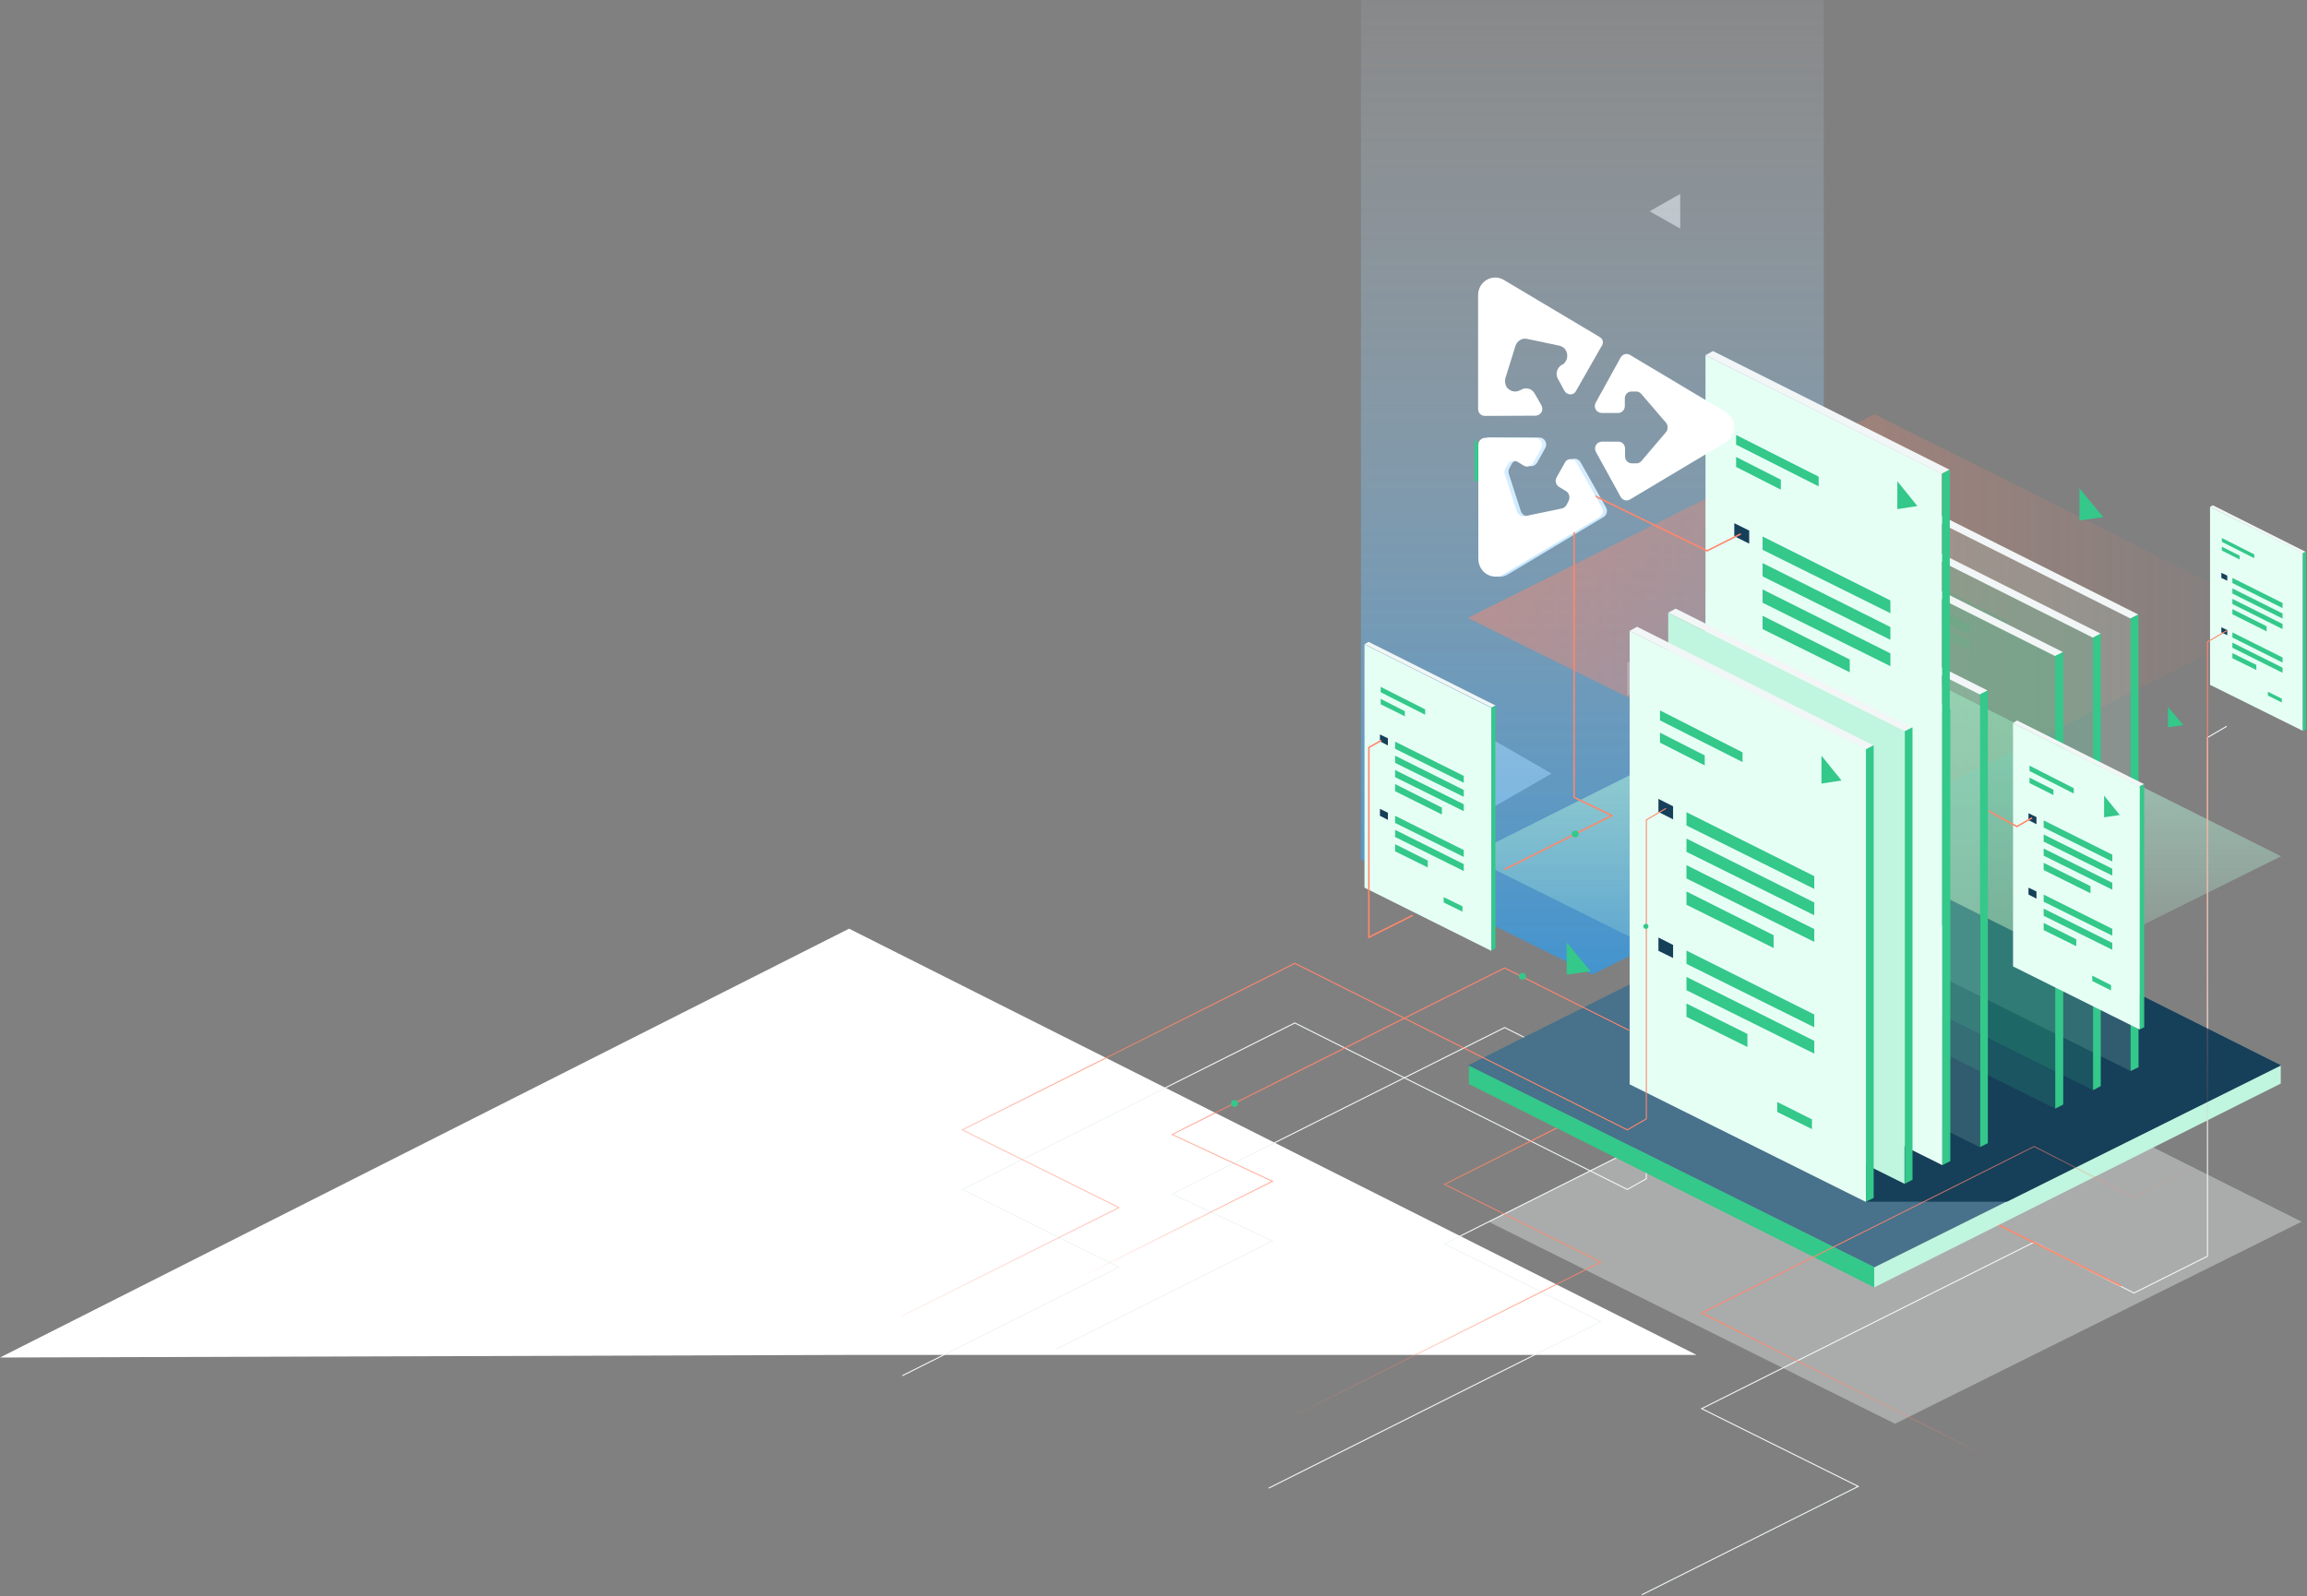<svg width="1130" height="782" viewBox="0 0 1130 782" fill="none" xmlns="http://www.w3.org/2000/svg">
<rect x="0" y="0" width="1130" height="782" fill="#808080" stroke="none"/>
<path d="M738.6 281.432L785.48 253.295C787.12 252.294 787.56 250.181 786.58 248.513L774.2 226.492C772.88 224.157 769.6 224.157 768.5 226.492L764.45 233.721C763.46 235.389 764.12 237.502 765.76 238.503L769.05 240.505C770.69 241.506 771.13 243.619 770.36 245.287L769.27 247.4C768.83 248.179 767.95 248.846 766.97 249.069L748.89 252.85C747.25 253.184 745.61 252.183 744.95 250.514L739.03 232.164C738.71 231.163 738.92 230.162 739.36 229.384L740.46 227.271C741.44 225.603 743.42 225.158 745.06 225.936L748.35 227.938C749.99 228.939 751.96 228.272 752.95 226.603L756.89 219.486C758.2 217.15 756.56 214.37 753.93 214.37L729.5 214.259C727.75 214.259 726.11 215.705 726.11 217.706V273.758C726.11 280.653 733.12 284.768 738.6 281.432Z" fill="white"/>
<path d="M727 360L760 379L727 398V360Z" fill="white" fill-opacity="0.5"/>
<path d="M797 324L812 332.5L797 341V324Z" fill="white" fill-opacity="0.5"/>
<path d="M845 260L868 274.5L845 289V260Z" fill="white" fill-opacity="0.5"/>
<path d="M856 425L833 411.5L856 398V425Z" fill="white" fill-opacity="0.3"/>
<path d="M823 112L808 103.5L823 95V112Z" fill="white" fill-opacity="0.5"/>
<path d="M0 665.117L415.885 455L831 663.844H415.885L0 665.117Z" fill="white"/>
<path d="M666.62 421.087V9.86947e-05L893.32 0L893.31 421.087L779.97 477.472L666.62 421.087Z" fill="url(#paint0_linear)"/>
<path d="M813.459 556.332L707.526 609.465L784.11 647.56L621.369 729.138" stroke="#F2F6F6" stroke-width="0.5" stroke-miterlimit="10"/>
<path d="M442 674.001L548.059 620.868L471.349 582.773L634.216 501.195L797.083 582.773L806.404 577.51V430.895L815.851 425.507" stroke="#F2F6F6" stroke-width="0.5" stroke-miterlimit="10"/>
<path d="M517.325 661.093L623.258 607.961L574.133 585.029L737 503.45L797.965 534.027" stroke="#F2F6F6" stroke-width="0.5" stroke-miterlimit="10"/>
<path d="M804.137 781.393L910.196 728.26L833.486 690.165L996.353 608.587L1045.23 633.524L1081.25 615.479V361.346L1090.7 355.833" stroke="#F2F6F6" stroke-width="0.5" stroke-miterlimit="10"/>
<path d="M729.063 598.562L928.207 498.814L1127.35 598.562L928.207 697.559L729.063 598.562Z" fill="#F2F6F6" fill-opacity="0.37"/>
<path d="M1039.05 630.016L962.344 591.921" stroke="#FF876C" stroke-width="0.75" stroke-miterlimit="10"/>
<path d="M813.459 527.135L707.526 580.267L784.111 618.362L621.369 699.815L560.279 669.364" stroke="url(#paint1_linear)" stroke-width="0.5" stroke-miterlimit="10"/>
<path d="M718.988 521.997L918.132 422.249L1117.28 521.997L918.132 620.994L718.988 521.997Z" fill="#48718B"/>
<path d="M718.988 419.531L918.132 319.782L1117.28 419.531L918.132 518.527L718.988 419.531Z" fill="url(#paint2_linear)" fill-opacity="0.7"/>
<path d="M718.988 302.701L918.132 202.952L1117.28 302.701L918.132 401.697L718.988 302.701Z" fill="url(#paint3_linear)"/>
<path d="M719.49 522.122V531.145L918.004 630.768L918.382 620.993L719.49 522.122Z" fill="#34C88A"/>
<path d="M1117.15 521.872V530.894L918.006 630.768V620.993L1117.15 521.872Z" fill="#C0F5DF"/>
<path d="M939.671 433.025H913.597V588.788H983.001L1117.28 521.997L939.671 433.025Z" fill="#163F59"/>
<path d="M927.828 244.932L931.481 242.927L1047.36 301.071L1043.59 303.076L927.828 244.932Z" fill="#F2F6F6"/>
<g opacity="0.4">
<path opacity="0.4" d="M927.828 467.11V244.932L1043.59 302.951V524.754L927.828 467.11Z" fill="#C0F5DF"/>
<path opacity="0.4" d="M942.82 284.029V288.916L983.253 309.342V304.455L942.82 284.029Z" fill="#34C88A"/>
<path opacity="0.4" d="M942.82 294.806V299.693L964.737 310.846V305.959L942.82 294.806Z" fill="#34C88A"/>
</g>
<path d="M1043.59 302.951V524.754L1047.49 522.874V301.071L1043.59 302.951Z" fill="#34C88A"/>
<path d="M909.439 254.33L913.092 252.325L1028.98 310.47L1025.2 312.475L909.439 254.33Z" fill="#F2F6F6"/>
<g opacity="0.4">
<path opacity="0.4" d="M909.438 476.509V254.33L1025.2 312.35V534.152L909.438 476.509Z" fill="#34C88A"/>
<path opacity="0.4" d="M924.301 293.427V298.315L964.734 318.74V313.853L924.301 293.427Z" fill="#34C88A"/>
<path opacity="0.4" d="M924.301 304.204V309.091L946.344 320.244V315.357L924.301 304.204Z" fill="#34C88A"/>
</g>
<path d="M1025.2 312.349V534.152L1028.98 532.147V310.47L1025.2 312.349Z" fill="#34C88A"/>
<path d="M890.925 263.353L894.578 261.348L1010.46 319.492L1006.68 321.497L890.925 263.353Z" fill="#F2F6F6"/>
<g opacity="0.4">
<path opacity="0.4" d="M890.925 485.531V263.353L1006.68 321.372V543.175L890.925 485.531Z" fill="#34C88A"/>
<path opacity="0.4" d="M905.915 302.45V307.337L946.349 327.763V322.876L905.915 302.45Z" fill="#34C88A"/>
<path opacity="0.4" d="M905.915 313.227V318.114L927.832 329.267V324.38L905.915 313.227Z" fill="#34C88A"/>
</g>
<path d="M1006.68 321.372V543.175L1010.59 541.17V319.492L1006.68 321.372Z" fill="#34C88A"/>
<path d="M854.017 282.149L857.67 280.144L973.554 338.289L969.775 340.294L854.017 282.149Z" fill="#F2F6F6"/>
<g opacity="0.4">
<path opacity="0.4" d="M854.017 504.453V282.275L969.775 340.294V562.097L854.017 504.453Z" fill="#C0F5DF"/>
<path opacity="0.4" d="M869.005 321.247V326.134L909.439 346.56V341.673L869.005 321.247Z" fill="#34C88A"/>
<path opacity="0.4" d="M869.005 332.149V336.911L890.923 348.064V343.177L869.005 332.149Z" fill="#34C88A"/>
</g>
<path d="M969.899 340.169V561.971L973.678 560.092V338.289L969.899 340.169Z" fill="#34C88A"/>
<path d="M668.348 315.608L670.363 314.48L732.588 345.683L730.572 346.685L668.348 315.608Z" fill="#F2F6F6"/>
<path d="M668.348 434.905V315.733L730.447 346.811V465.857L668.348 434.905Z" fill="#E6FFF5"/>
<path d="M683.338 366.86V363.351L716.969 380.143V383.527L683.338 366.86Z" fill="#34C88A"/>
<path d="M683.338 373.753V370.244L716.969 387.036V390.419L683.338 373.753Z" fill="#34C88A"/>
<path d="M683.338 380.77V377.261L716.969 394.053V397.436L683.338 380.77Z" fill="#34C88A"/>
<path d="M683.338 403.201V399.692L716.969 416.484V419.867L683.338 403.201Z" fill="#34C88A"/>
<path d="M683.338 410.093V406.584L716.969 423.376V426.759L683.338 410.093Z" fill="#34C88A"/>
<path d="M683.338 413.602V417.11L699.335 425.005V421.622L683.338 413.602Z" fill="#34C88A"/>
<path d="M683.338 384.153V387.662L706.262 399.065V395.682L683.338 384.153Z" fill="#34C88A"/>
<path d="M675.907 396.309V399.692L679.812 401.697V398.188L675.907 396.309Z" fill="#163F59"/>
<path d="M675.907 359.843V363.226L679.812 365.231V361.723L675.907 359.843Z" fill="#163F59"/>
<path d="M707.146 439.542V442.173L716.341 446.684V444.053L707.146 439.542Z" fill="#34C88A"/>
<path d="M676.286 336.535V339.166L698.077 350.194V347.562L676.286 336.535Z" fill="#34C88A"/>
<path d="M676.286 342.424V345.056L688.126 350.946V348.439L676.286 342.424Z" fill="#34C88A"/>
<path d="M730.449 346.81V465.732L732.464 464.729V427.261V345.683L730.449 346.81Z" fill="#34C88A"/>
<path d="M985.987 354.237L988.002 352.991L1050.23 384.194L1047.73 385.371L985.987 354.237Z" fill="#F2F6F6"/>
<path d="M986.024 473.501V354.329L1048.12 385.407V504.453L986.024 473.501Z" fill="#E6FFF5"/>
<path d="M1001.01 405.457V401.948L1034.64 418.74V422.123L1001.01 405.457Z" fill="#34C88A"/>
<path d="M1001.01 412.349V408.84L1034.64 425.632V429.015L1001.01 412.349Z" fill="#34C88A"/>
<path d="M1001.01 419.241V415.732L1034.64 432.524V435.907L1001.01 419.241Z" fill="#34C88A"/>
<path d="M1001.01 441.797V438.288L1034.64 455.08V458.463L1001.01 441.797Z" fill="#34C88A"/>
<path d="M1001.01 448.689V445.181L1034.64 461.972V465.356L1001.01 448.689Z" fill="#34C88A"/>
<path d="M1001.01 452.198V455.706L1017.01 463.601V460.218L1001.01 452.198Z" fill="#34C88A"/>
<path d="M1001.01 422.749V426.258L1023.94 437.661V434.153L1001.01 422.749Z" fill="#34C88A"/>
<path d="M993.582 434.905V438.288L997.487 440.293V436.784L993.582 434.905Z" fill="#163F59"/>
<path d="M993.582 398.439V401.822L997.487 403.827V400.319L993.582 398.439Z" fill="#163F59"/>
<path d="M1024.82 478.012V480.644L1034.02 485.28V482.649L1024.82 478.012Z" fill="#34C88A"/>
<path d="M994.086 375.131V377.763L1015.75 388.79V386.159L994.086 375.131Z" fill="#34C88A"/>
<path d="M994.086 381.021V383.652L1005.8 389.542V386.91L994.086 381.021Z" fill="#34C88A"/>
<path d="M1048.12 385.281V504.328L1050.27 503.325V384.279L1048.12 385.281Z" fill="#34C88A"/>
<path d="M1082.51 248.315L1083.9 247.563L1129.37 270.37L1127.86 271.122L1082.51 248.315Z" fill="#F2F6F6"/>
<path d="M1082.51 335.532V248.315L1127.98 270.997V358.089L1082.51 335.532Z" fill="#E6FFF5"/>
<path d="M1093.46 285.658V283.152L1118.03 295.433V297.939L1093.46 285.658Z" fill="#34C88A"/>
<path d="M1093.46 290.796V288.29L1118.03 300.57V303.076L1093.46 290.796Z" fill="#34C88A"/>
<path d="M1093.46 295.933V293.427L1118.03 305.708V308.214L1093.46 295.933Z" fill="#34C88A"/>
<path d="M1093.46 312.35V309.843L1118.03 322.124V324.63L1093.46 312.35Z" fill="#34C88A"/>
<path d="M1093.46 317.362V314.856L1118.03 327.136V329.643L1093.46 317.362Z" fill="#34C88A"/>
<path d="M1093.46 319.994V322.5L1105.18 328.264V325.758L1093.46 319.994Z" fill="#34C88A"/>
<path d="M1093.46 298.44V300.946L1110.22 309.342V306.836L1093.46 298.44Z" fill="#34C88A"/>
<path d="M1088.05 307.337V309.843L1090.95 311.222V308.715L1088.05 307.337Z" fill="#163F59"/>
<path d="M1088.05 280.646V283.152L1090.95 284.53V282.024L1088.05 280.646Z" fill="#163F59"/>
<path d="M1110.85 338.916V340.795L1117.65 344.179V342.299L1110.85 338.916Z" fill="#34C88A"/>
<path d="M1088.3 263.603V265.482L1104.17 273.502V271.623L1088.3 263.603Z" fill="#34C88A"/>
<path d="M1088.3 267.864V269.743L1096.99 274.129V272.25L1088.3 267.864Z" fill="#34C88A"/>
<path d="M1127.98 270.997V358.088L1129.49 357.337V270.245L1127.98 270.997Z" fill="#34C88A"/>
<path d="M835.628 291.046L839.281 289.042L955.165 347.186L951.386 349.191L835.628 291.046Z" fill="#F2F6F6"/>
<path d="M835.627 513.225V291.047L951.385 349.066V570.869L835.627 513.225Z" fill="#E6FFF5"/>
<path d="M850.491 330.144V335.031L890.924 355.457V350.57L850.491 330.144Z" fill="#34C88A"/>
<path d="M850.491 340.921V345.808L872.534 356.961V352.073L850.491 340.921Z" fill="#34C88A"/>
<path d="M951.387 349.066V570.868L955.292 568.863V347.186L951.387 349.066Z" fill="#34C88A"/>
<path d="M835.375 174.005L839.028 172L954.911 230.145L951.133 232.15L835.375 174.005Z" fill="#F2F6F6"/>
<path d="M835.375 396.184V174.005L951.133 232.025V453.827L835.375 396.184Z" fill="#E6FFF5"/>
<path d="M863.337 269.368V262.851L925.939 294.179V300.445L863.337 269.368Z" fill="#34C88A"/>
<path d="M863.337 282.4V275.884L925.939 307.212V313.477L863.337 282.4Z" fill="#34C88A"/>
<path d="M863.337 295.307V288.791L925.939 320.119V326.385L863.337 295.307Z" fill="#34C88A"/>
<path d="M863.337 337.162V330.645L925.939 361.973V368.239L863.337 337.162Z" fill="#34C88A"/>
<path d="M863.337 350.068V343.552L925.939 374.88V381.146L863.337 350.068Z" fill="#34C88A"/>
<path d="M863.337 356.585V363.101L893.189 377.888V371.497L863.337 356.585Z" fill="#34C88A"/>
<path d="M863.337 301.698V308.214L906.037 329.392V323.127L863.337 301.698Z" fill="#34C88A"/>
<path d="M849.48 324.254V330.77L856.786 334.404V327.888L849.48 324.254Z" fill="#163F59"/>
<path d="M849.48 256.335V262.726L856.786 266.36V259.969L849.48 256.335Z" fill="#163F59"/>
<path d="M907.801 404.83V409.717L924.805 418.238V413.351L907.801 404.83Z" fill="#34C88A"/>
<path d="M850.366 213.103V217.864L890.799 238.29V233.528L850.366 213.103Z" fill="#34C88A"/>
<path d="M850.366 223.879V228.766L872.283 239.919V235.032L850.366 223.879Z" fill="#34C88A"/>
<path d="M951.259 232.024V453.701L955.038 451.822V230.145L951.259 232.024Z" fill="#34C88A"/>
<path d="M817.112 300.194L820.765 298.189L936.649 356.334L932.87 358.339L817.112 300.194Z" fill="#F2F6F6"/>
<path d="M817.113 522.373V300.194L932.87 358.214V580.016L817.113 522.373Z" fill="#C0F5DF"/>
<path d="M832.102 339.292V344.179L872.535 364.605V359.718L832.102 339.292Z" fill="#34C88A"/>
<path d="M832.102 350.068V354.956L854.019 366.108V361.221L832.102 350.068Z" fill="#34C88A"/>
<path d="M932.995 358.214V580.016L936.774 578.011V356.334L932.995 358.214Z" fill="#34C88A"/>
<path d="M798.216 309.091L801.869 307.086L917.752 365.231L913.974 367.236L798.216 309.091Z" fill="#F2F6F6"/>
<path d="M798.216 531.27V309.091L913.974 367.111V588.913L798.216 531.27Z" fill="#E6FFF5"/>
<path d="M826.055 404.454V397.938L888.657 429.266V435.531L826.055 404.454Z" fill="#34C88A"/>
<path d="M826.055 417.361V410.845L888.657 442.173V448.439L826.055 417.361Z" fill="#34C88A"/>
<path d="M826.055 430.394V423.877L888.657 455.205V461.471L826.055 430.394Z" fill="#34C88A"/>
<path d="M826.055 472.248V465.731L888.657 497.059V503.325L826.055 472.248Z" fill="#34C88A"/>
<path d="M826.055 485.155V478.639L888.657 509.967V516.232L826.055 485.155Z" fill="#34C88A"/>
<path d="M826.055 491.671V498.187L855.908 512.974V506.583L826.055 491.671Z" fill="#34C88A"/>
<path d="M826.055 436.784V443.301L868.756 464.478V458.213L826.055 436.784Z" fill="#34C88A"/>
<path d="M812.325 459.341V465.857L819.505 469.366V462.975L812.325 459.341Z" fill="#163F59"/>
<path d="M812.325 391.422V397.812L819.505 401.446V395.056L812.325 391.422Z" fill="#163F59"/>
<path d="M870.519 539.917V544.804L887.523 553.2V548.438L870.519 539.917Z" fill="#34C88A"/>
<path d="M813.082 348.064V352.951L853.516 373.377V368.615L813.082 348.064Z" fill="#34C88A"/>
<path d="M813.082 358.966V363.853L834.999 375.006V370.119L813.082 358.966Z" fill="#34C88A"/>
<path d="M913.975 367.111V588.788L917.754 586.908V365.106L913.975 367.111Z" fill="#34C88A"/>
<path d="M442 644.678L548.059 591.671L471.349 553.576L634.216 471.997L797.083 553.576L806.404 548.187V401.697L815.851 396.184" stroke="url(#paint4_linear)" stroke-width="0.5" stroke-miterlimit="10" stroke-linecap="round" stroke-linejoin="round"/>
<path d="M1000.17 727.013L833.486 643.299L996.353 561.721L1045.23 586.658L1081.25 568.613V314.48L1090.7 308.966" stroke="url(#paint5_linear)" stroke-width="0.5" stroke-miterlimit="10"/>
<path d="M692.033 448.439L670.494 459.216V366.234L676.666 362.725" stroke="#FF876C" stroke-width="0.75" stroke-miterlimit="10"/>
<path d="M852.379 261.723L836.13 269.869L771.009 238.039V390.67L789.525 399.567L737.125 425.882" stroke="#FF876C" stroke-width="0.75" stroke-miterlimit="10" stroke-linecap="round" stroke-linejoin="round"/>
<path d="M517.325 631.77L623.258 578.763L574.133 555.831L737 474.253L797.965 504.829" stroke="url(#paint6_linear)" stroke-width="0.5" stroke-miterlimit="10"/>
<ellipse cx="604.696" cy="540.625" rx="1.669" ry="1.66" fill="#34C88A"/>
<ellipse cx="745.698" cy="478.357" rx="1.669" ry="1.66" fill="#34C88A"/>
<ellipse cx="771.563" cy="408.617" rx="1.669" ry="1.66" fill="#34C88A"/>
<ellipse cx="806.188" cy="453.865" rx="1.252" ry="1.245" fill="#34C88A"/>
<path d="M995.346 400.695L987.914 404.955L974.059 397.311" stroke="#FF876C" stroke-width="0.75" stroke-miterlimit="10"/>
<path d="M929.342 235.784L939.166 247.939L929.342 249.443V235.784Z" fill="#34C88A"/>
<path d="M892.184 370.244L902.009 382.399L892.184 383.903V370.244Z" fill="#34C88A"/>
<path d="M1030.62 389.792L1038.3 399.316L1030.62 400.444V389.792Z" fill="#34C88A"/>
<path d="M1061.91 346.35L1069.42 355.264L1061.91 356.313V346.35Z" fill="#34C88A"/>
<path d="M1018.53 239.249L1030.21 253.363L1018.53 255.024V239.249Z" fill="#34C88A"/>
<path d="M722.337 215.172L737.355 233.744L722.337 235.928V215.172Z" fill="#34C88A"/>
<path d="M767.391 461.752L779.072 475.866L767.391 477.527V461.752Z" fill="#34C88A"/>
<path d="M783.59 165.148L736.6 137.15C731.01 133.83 724 137.925 724 144.565V200.341C724 202.333 725.42 203.772 727.4 203.772L752.04 203.661C754.67 203.661 756.32 200.894 755 198.57L751.71 192.816C750.4 190.381 747.33 189.495 744.92 191.045L744.59 191.156C742.18 192.594 739.23 191.598 737.8 189.385C737.15 188.057 737.04 186.618 737.36 185.29L742.29 169.465C743.06 167.03 745.58 165.481 747.99 166.034L763.76 169.354C765.19 169.686 766.39 170.461 767.05 171.789C768.37 174.224 767.49 177.433 765.3 178.65L764.97 178.761C762.56 180.199 761.68 183.409 763.22 185.843L766.28 191.487C767.6 193.812 770.89 193.812 771.98 191.487L784.36 169.796C785.67 168.137 785.24 166.145 783.59 165.148ZM845.27 201.89L798.38 173.891C796.74 172.895 794.77 173.56 793.78 175.22L781.62 197.242C780.31 199.566 781.95 202.333 784.58 202.333H792.58C794.33 202.333 795.86 200.894 795.86 198.902V195.25C795.86 193.259 797.29 191.82 799.15 191.82H801.45C802.43 191.82 803.2 192.263 803.86 192.926L816.02 207.091C817.11 208.42 817.11 210.412 816.02 211.739L803.97 225.905C803.31 226.569 802.54 227.012 801.56 227.012H799.26C797.5 227.012 795.97 225.573 795.97 223.581V219.818C795.97 217.826 794.55 216.387 792.68 216.387H784.69C782.06 216.387 780.42 219.155 781.73 221.478L793.78 243.39C794.77 245.051 796.74 245.715 798.38 244.718L845.27 216.72C850.85 213.399 850.85 205.211 845.27 201.89Z" fill="white"/>
<path d="M736.6 281.349L783.48 253.35C785.12 252.354 785.56 250.251 784.58 248.592L772.2 226.679C770.88 224.355 767.6 224.355 766.5 226.679L762.45 233.872C761.46 235.532 762.12 237.635 763.76 238.631L767.05 240.623C768.69 241.619 769.13 243.722 768.36 245.381L767.27 247.484C766.83 248.259 765.95 248.923 764.97 249.145L746.89 252.907C745.25 253.24 743.61 252.244 742.95 250.583L737.03 232.323C736.71 231.327 736.92 230.331 737.36 229.557L738.46 227.454C739.44 225.794 741.42 225.351 743.06 226.125L746.35 228.118C747.99 229.114 749.96 228.45 750.95 226.789L754.89 219.707C756.2 217.383 754.56 214.616 751.93 214.616L727.5 214.506C725.75 214.506 724.11 215.945 724.11 217.936V273.712C724.11 280.574 731.12 284.668 736.6 281.349Z" fill="white"/>
<defs>
<linearGradient id="paint0_linear" x1="903.07" y1="547.47" x2="903.07" y2="-74.586" gradientUnits="userSpaceOnUse">
<stop stop-color="#0094FF" stop-opacity="0.7"/>
<stop offset="0.983" stop-color="white" stop-opacity="0"/>
</linearGradient>
<linearGradient id="paint1_linear" x1="754.042" y1="552.663" x2="620.007" y2="697.368" gradientUnits="userSpaceOnUse">
<stop stop-color="#FF876C"/>
<stop offset="1" stop-color="#FF876C" stop-opacity="0"/>
</linearGradient>
<linearGradient id="paint2_linear" x1="918.132" y1="319.782" x2="918.132" y2="518.527" gradientUnits="userSpaceOnUse">
<stop stop-color="#B5FFE0"/>
<stop offset="1" stop-color="#C0F5DF" stop-opacity="0"/>
</linearGradient>
<linearGradient id="paint3_linear" x1="428.651" y1="302.338" x2="1117.31" y2="302.338" gradientUnits="userSpaceOnUse">
<stop stop-color="#FF876C" stop-opacity="0.801"/>
<stop offset="1" stop-color="#FF876C" stop-opacity="0"/>
</linearGradient>
<linearGradient id="paint4_linear" x1="588.426" y1="468.394" x2="448.385" y2="680.325" gradientUnits="userSpaceOnUse">
<stop stop-color="#FF876C"/>
<stop offset="1" stop-color="#FF876C" stop-opacity="0"/>
</linearGradient>
<linearGradient id="paint5_linear" x1="869.18" y1="626.969" x2="981.417" y2="711.354" gradientUnits="userSpaceOnUse">
<stop stop-color="#FF876C"/>
<stop offset="1" stop-color="#FF876C" stop-opacity="0"/>
</linearGradient>
<linearGradient id="paint6_linear" x1="657.645" y1="474.253" x2="542.874" y2="636.221" gradientUnits="userSpaceOnUse">
<stop offset="0.303" stop-color="#FF876C"/>
<stop offset="1" stop-color="#FF876C" stop-opacity="0"/>
</linearGradient>
</defs>
</svg>
